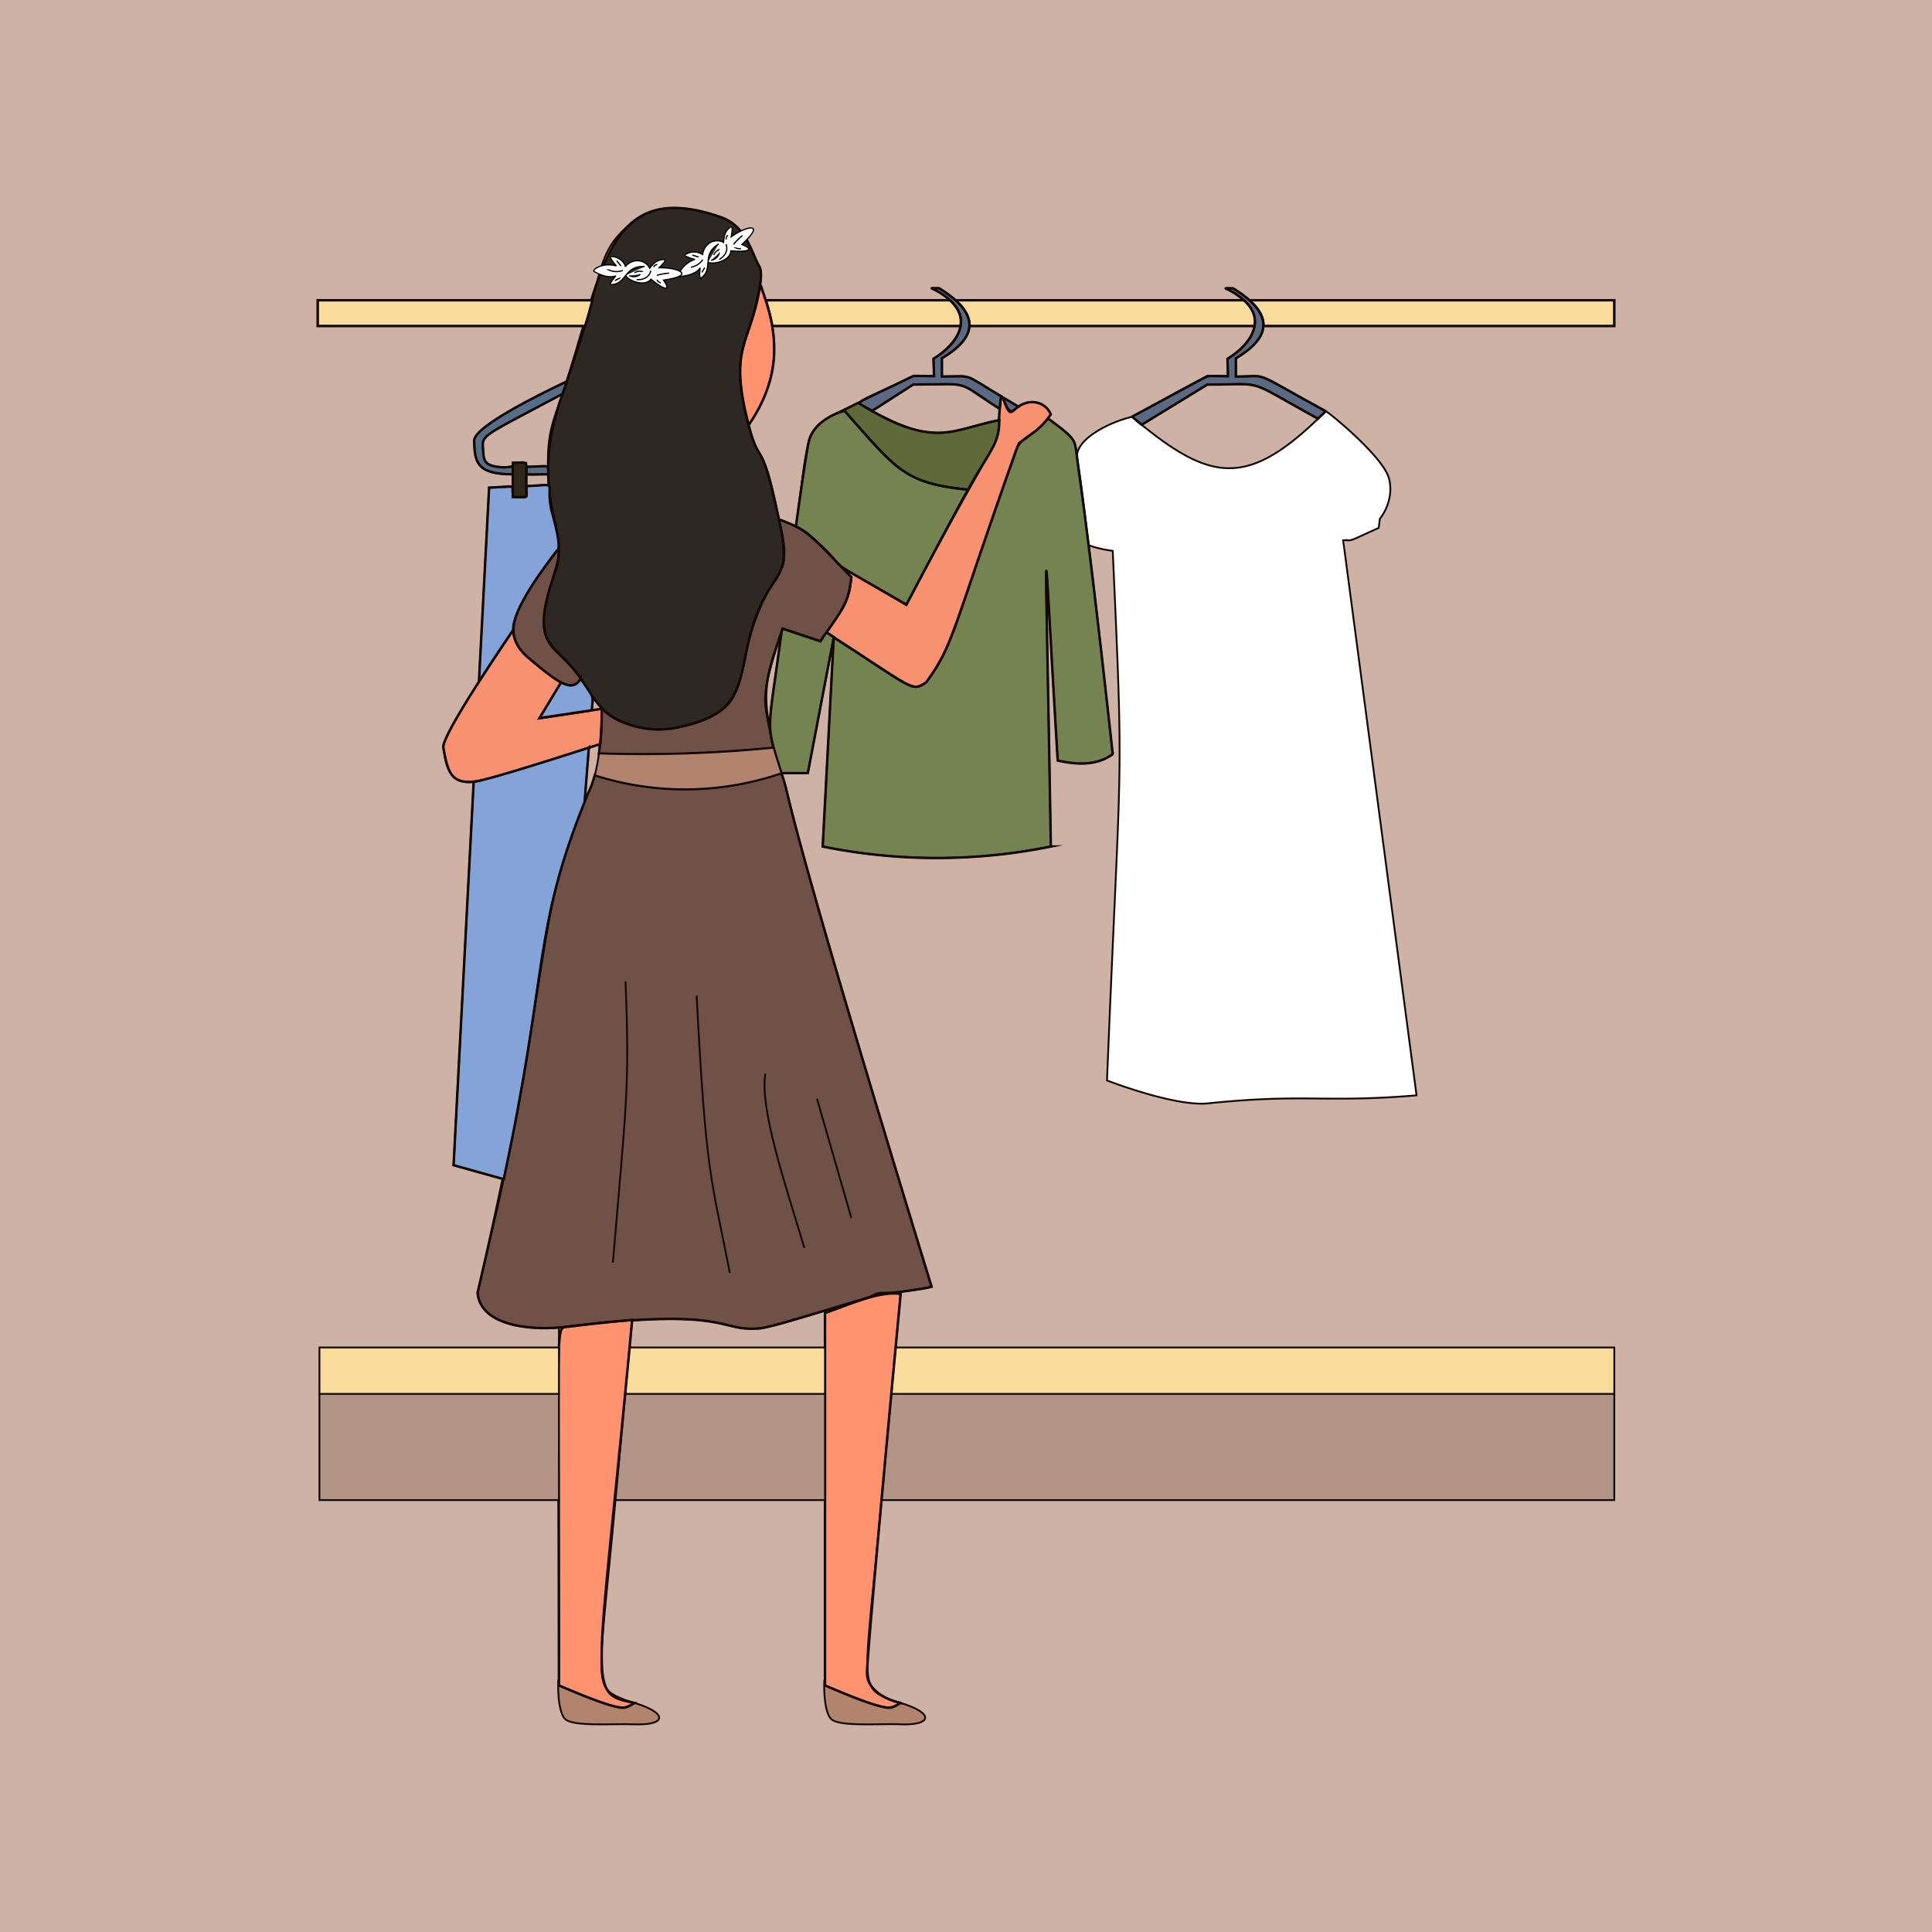 <svg xmlns="http://www.w3.org/2000/svg" viewBox="0 0 700 700"><path fill="#ceb2a6" d="M0 0h700v700H0z"/><path fill="#b29587" d="M584.89 505.04v38.47H319.4l3.54-38.47h261.95z"/><path fill="#f9db9b" d="M584.89 488.22v16.82H322.94l1.57-16.82h260.38z"/><path d="M584.89 108.79v9.34H457.75c.16-3-1.47-6.14-5-9.34z" fill="#f9db9b" stroke="#120900" stroke-miterlimit="10" stroke-width=".9"/><path d="M513.24 396.84c-33.82 2.81-40.31-.74-75.6 2.9-12 1.25-36.55-8.3-36.55-8.3 5-123.93 6.17-101.38 2.07-191.9a40.82 40.82 0 01-8.68-2c-.09 0-2.36-20.32-4.27-32.22 0-6.73 12.56-12.66 19.92-14.32.14 0 .05-.06.93.71.13.13 1.56 1.33 2.61 2.19 26 21.24 39.3 22.45 66.76-5 14.76 11.52 31.13 25.64 19.52 39-.56 4.43 1.57 2.43-10.39 7.8-4.21.01-5.86-22.33 23.68 201.14z" fill="#fff"/><path d="M480.33 149c-.31.3-1.3 1.29-2.81 2.69-27.18-14.82-18.13-12.35-40.08-12.35l-23.77 14.56c-.93-.75-2.41-2-3.44-2.92-.13 0-2.56 1.35 27.27-14.75l7.41.07c-.06-2.31-.17-6.3-.17-6.3 8.94-5.38 13.84-14 5.95-21.18-5.51-5-9.55-4.36-3.91-4.36 14.43 8.95 14.49 17.37 1 25.37v6.61c12.6-.03 4.86-2.54 32.55 12.56z" fill="#5a6a84" stroke="#120900" stroke-miterlimit="10" stroke-width=".9"/><path d="M450.69 108.79c3.54 3.21 4.38 6.42 3.84 9.34H351.21c.16-3-1.47-6.14-5-9.34z" fill="#f9db9b" stroke="#120900" stroke-miterlimit="10" stroke-width=".9"/><path d="M403.16 273.26c-5.54 4-12.45 4-19.93 2.29-5.54-91.4-4.71-101.72-2.49 31.16a207.63 207.63 0 01-82.66 0l4-75.83c29.42 19 28 19.71 33.38 16.43 10.21-13.79 9.12-17.94 33.63-86.81 5.42-3.61 7.94-5.6 10.55-8.91 10.81 7.77 9.64 8 10.56 13.7.01 2.02 3.38 20.2 12.96 107.97z" fill="#758351" stroke="#120900" stroke-miterlimit="10" stroke-width=".9"/><path d="M380.74 150.11c-5.23 7.81-10.82 8.09-12.37 12.43-23.68 66.47-22.68 71-32.9 84.77-5.39 3.31-3.64 2.74-36.05-18.15 6.05-8.93 8-10.67 9-20.06-4.71-4.86-9.49-7.06 19.94 10 36.48-69.64 32.54-53.74 33.81-70.91.9-11.72 1.9 3.63 4.82.72 5.01-5.05 11.6-3.79 13.75 1.2z" fill="#f89170" stroke="#120900" stroke-miterlimit="10" stroke-width=".9"/><path d="M362.73 143.58c0 .27-.28 1.43-.52 4.57-16.65-10.61-9.36-8.84-31.31-8.84-14.95 9.59-14.85 9.59-15 9.51-6.9-3.82-8.9-.91 15.1-12.62l7.41.07c-.06-2.31-.17-6.3-.17-6.3 8.94-5.38 13.84-14 5.95-21.18-5.51-5-9.55-4.36-3.91-4.36 14.43 8.95 14.49 17.37 1 25.37v6.61c11.87 0 7.02-1.41 21.45 7.17z" fill="#5a6a84" stroke="#120900" stroke-miterlimit="10" stroke-width=".9"/><path d="M362.05 152.19c0 8.84-3.14 10.51-11.35 25.25-23.36-2.41-25.49-7-44.73-28.57-2.34.56-6.17 2.63 5-2.91 27.38 17.12 33.79 9.68 51.08 6.23z" fill="#5e6a39" stroke="#120900" stroke-miterlimit="10" stroke-width=".9"/><path d="M350.7 177.44c-7.05 12.75-16.18 29.95-22.3 41.62-37.62-21.75-16.11-8.57-35.31-25.33a22.93 22.93 0 00-4.73-2.92c2.21-15.88 4.07-28.47 4.73-31.12 1.41-5.61 7.86-9.63 12.88-10.82 18.68 20.94 21.23 26.13 44.73 28.57z" fill="#758351" stroke="#120900" stroke-miterlimit="10" stroke-width=".9"/><path d="M344.15 108.79c3.54 3.21 4.38 6.42 3.84 9.34h-68.18a71.24 71.24 0 00-2.39-9.34z" fill="#f9db9b" stroke="#120900" stroke-miterlimit="10" stroke-width=".9"/><path d="M326.32 617c12.57 3.84 11.14 8.18 0 7.75-8-.31-22.31.95-25.19-1.94-3.66-3.65-2.22-20.26-2.22-12.18 22.37 9.43 23.15 9.01 27.41 6.37z" fill="#b2846d"/><path d="M337.54 466.2c-2.23.75-14.21 2.25-14.49 2.25-4.37-.34-41.71 12.34-47.81 12.85-15.34 1.31-10-7.89-70.2-.56-12.21 1.48-31-.13-32-12.4 29.61-126.89 19.05-133.64 40.7-182.4a35 35 0 001.75-5.07 107.71 107.71 0 0067.62-.75c4.13 11.54-2.32 1.07 54.43 186.08z" fill="#6f5147" stroke="#120900" stroke-miterlimit="10" stroke-width=".9"/><path d="M326.29 617a15.12 15.12 0 01-3.29 1.67c-3.69.92-20.58-6.55-24.09-8V475.76c10.23-3.71 20.17-8.08 27.41-6.93-.76 8.14-12.18 129.22-12.18 137.35 0 5.97 6.69 9.67 12.15 10.82z" fill="#ff936f" stroke="#120900" stroke-miterlimit="10" stroke-width=".9"/><path d="M308.46 209.1c-1.06 9.56-2.78 10.92-11.21 23.26l-13.71-4.57c-6.59 19.17-8 24-3 43.12A474.72 474.72 0 01217 273c1.66-12.66.43-16.13 1.14-16.22 12.62 13 43.57 6.61 47.92-5.32 4.26-7.67 2.75-19.32 12-37 5.58-10.6 7.92-7.18 4.12-26.3 10.21 3.84 10.28 4.42 26.28 20.94z" fill="#6f5147" stroke="#120900" stroke-miterlimit="10" stroke-width=".9"/><path d="M302.09 230.88l-9.41 49.24h-9.55c-6-19-5-13.18.05-51.23l.36-1.1 13.71 4.57c2.75-4.02 1.46-3.66 4.84-1.48z" fill="#758351" stroke="#120900" stroke-miterlimit="10" stroke-width=".9"/><path fill="#b29587" d="M298.91 505.04v38.47h-75.9l3.53-38.47h72.37z"/><path fill="#f9db9b" d="M298.91 488.22v16.82h-72.37l1.57-16.82h70.8z"/><path d="M283.13 192.48c4.3 20.3-6.91 13.46-12.88 44.44-3.13 16.26-5.62 22.31-24.51 26.59-12.28 2.79-23.54-2.4-27.78-7-2.71-2.89-5-6.88-7.59-10.68-9.39-14-19.25-10.17-9.07-39.26 5.25-15-10.31-27.22 2.51-63.91 14.57-41.7 14.73-78.84 57.3-64 9.56 3.32 11.22 13.29 14 17.86 1.15 1.9.3 6.5.3 6.69-3.31 22-11.77 21.77-4.17 50.8 4.51 17.12 3.94.7 11.89 38.47z" fill="#2d2824" stroke="#120900" stroke-miterlimit="10" stroke-width=".9"/><path d="M280.5 270.91c1.37 5.2 2.63 9.21 2.63 9.21a107.71 107.71 0 01-67.62.75A62.23 62.23 0 00217 273a474.72 474.72 0 0063.5-2.09z" fill="#b2846d"/><path d="M271.26 154c-7.62-29.12.86-28.83 4.17-50.8 7.17 18.19 7.57 33.66-4.17 50.8z" fill="#ff936f" stroke="#120900" stroke-miterlimit="10" stroke-width=".9"/><path d="M229.93 617c12.47 3.81 11.26 8.19 0 7.75-8-.31-22.32.95-25.2-1.94-3.65-3.65-2.22-20.27-2.22-12.18 21.6 9.09 22.94 9.14 27.42 6.37z" fill="#b2846d"/><path d="M229.89 617a15.12 15.12 0 01-3.29 1.67c-3.71.93-20.64-6.58-24.09-8 0-129.88-1.35-129.4 2.53-129.87 10.74-1.31 18.34-2.1 24-2.57-12.63 136.57-16.99 135.08.85 138.77z" fill="#ff936f" stroke="#120900" stroke-miterlimit="10" stroke-width=".9"/><path d="M218 256.81a121.54 121.54 0 01-.53 12.77c-51.6 16.92-53.67 19.09-56.83 1.33-.79-4.41 22.82-39 25.35-42.69.06 3.25 1.52 6.77 5.8 10.37 5.56 4.67 9.1 7.32 11.57 8.64l-7.84 13z" fill="#f89170" stroke="#120900" stroke-miterlimit="10" stroke-width=".9"/><path d="M214.4 257.35l-18.92 2.83 7.84-13c3 1.61 5.37 1.65 7.05-1.36 5.29 7.92 4.49 5.75 4.03 11.53z" fill="#83a3d9" stroke="#120900" stroke-miterlimit="10" stroke-width=".9"/><path d="M115.11 108.79h99.54c-.78 3-1.67 6.16-2.64 9.34h-96.9z" fill="#f9db9b" stroke="#120900" stroke-miterlimit="10" stroke-width=".9"/><path d="M213.35 270.9l-1.53 19.66c-18.85 47-13 60.56-29.31 136.69l-18.17-5.07 7.28-138.89c5.57-.72 36.38-10.67 41.73-12.39z" fill="#83a3d9" stroke="#120900" stroke-miterlimit="10" stroke-width=".9"/><path d="M210.37 245.87c-3.07 5.5-8.65 1.09-18.62-7.28-10.93-9.2-5.45-18.72 10-39.05l.76-.11a22.13 22.13 0 01-1.18 7.18c-10.2 29.06-.33 25.39 9.04 39.26z" fill="#6f5147" stroke="#120900" stroke-miterlimit="10" stroke-width=".9"/><path d="M205.38 138.2c-.54 1.56-1.07 3.06-1.57 4.5-31.91 17.08-29 14.36-28.67 21.68.13 3 1.38 4 4 4.56 7.24 1.55 6.65-2.23 6.65 2.91-13 0-13.82-4.31-14-12.16-.09-5.22 24.85-17.38 33.59-21.49z" fill="#566e8a" stroke="#120900" stroke-miterlimit="10" stroke-width=".9"/><path fill="#b29587" d="M115.74 505.04h86.78v38.47h-86.78z"/><path fill="#f9db9b" d="M115.74 488.22h86.78v16.82h-86.78z"/><path d="M200.05 185.84c.1.37 3.95 13.36 1.67 13.7-4.8 6.33-15.92 21-15.77 28.68 0 0-6.17 9-12.42 18.73l3.68-70.26c10-.41 8.59-1.58 8.59 3.33 6.15 0 4.88 1 4.88-3.88 12.84-.54 6.37-2.28 9.37 9.7z" fill="#83a3d9" stroke="#120900" stroke-miterlimit="10" stroke-width=".9"/><path d="M198.64 171.85c-9.55 0-8 .91-8-2.71 8.97-.14 7.86-1.21 8 2.71z" fill="#566e8a" stroke="#120900" stroke-miterlimit="10" stroke-width=".9"/><path d="M190.68 176.14c0 4.89 1.27 3.88-4.88 3.88V167.7c5.96 0 4.88-1.88 4.88 8.44z" fill="#2f271c" stroke="#120900" stroke-miterlimit="10" stroke-width=".9"/><path d="M319.4 543.51c-6.12 67.23-8.6 67.57 3.24 72.32m-23.73-7.44v-64.88m27.38 73.46l.03.01m-.03.02a23.94 23.94 0 01-3.65-1.14z" fill="none" stroke="#120900" stroke-miterlimit="10" stroke-width=".66"/><path d="M326.32 617c12.57 3.84 11.14 8.18 0 7.75-8-.31-22.31.95-25.19-1.94-3.66-3.65-2.22-20.26-2.22-12.18 22.37 9.43 23.15 9.01 27.41 6.37zm-96.43-.03l.04.01M223 543.51c-6.12 67.23-8.6 67.56 3.24 72.32m2.81-137.66l-.94 10.05m-25.6 0v-7.21m0 127.38v-64.88M229.89 617a23.63 23.63 0 01-3.64-1.14z" fill="none" stroke="#120900" stroke-miterlimit="10" stroke-width=".66"/><path d="M229.93 617c12.47 3.81 11.26 8.19 0 7.75-8-.31-22.32.95-25.2-1.94-3.65-3.65-2.22-20.27-2.22-12.18 21.6 9.09 22.94 9.14 27.42 6.37zm-18.11-326.44c2.15-5.32 2.64-5.78 3.69-9.69m83.4 207.35v-12.46c36.09-13.07-15.2 4.83-23.67 5.54-15.34 1.31-10-7.89-70.2-.56-12.21 1.48-31-.13-32-12.4 8.22-35.22 7.44-31.69 9.45-41.09" fill="none" stroke="#120900" stroke-miterlimit="10" stroke-width=".66"/><path d="M323.05 468.45c-14.17 2-14 4.52-5.86.38 1.19-.6 3.75-.54 5.86-.38zM271.26 154c4.37 16.65 4.86 3.56 11 34.18m-67.61-79.39c3.78-14.73 4.75-21.9 17.39-30.12 8.3-5.4 19.52-3.32 29.07 0s11.22 13.29 14 17.86c1.15 1.9.3 6.5.3 6.69m-70.03 34.98c0-.18 3.4-9.43 6.63-20.07m6.17 138.65a33 33 0 01-3.4-4.22m-15.93-76.77c-1.19-17.64.92-21.52 5-33.09" fill="none" stroke="#120900" stroke-miterlimit="10" stroke-width=".66"/><path d="M279.81 118.13c2.09 11.81-.37 23.89-8.55 35.89-5.73-21.89-2.25-27 .44-35.89 5-16.68 2.78-18.51 5.72-9.34M218 256.55c.06.84 11.7 10.61 27.78 7 19.27-4.37 21.46-10.73 24.51-26.59 6.62-34.4 17.66-20.31 12-48.72 1.22.46 3.7 1.42 6.1 2.61M217 273q.22-1.74.39-3.42m65.78-40.67c-7.25 22.44-6.72 23.86-4.53 34.2m45.87 225.11l1.81-19.39s-1.45-.23-3.27-.38c.28 0 12.26-1.5 14.49-2.25-56.75-185-50.3-174.54-54.41-186.08a107.71 107.71 0 01-67.62.75A62.23 62.23 0 00217 273a474.72 474.72 0 0063.46-2.09m82.27-127.33c.78.46.59.26.59.36m-1.27 8.25c0-1.41.06-2.79.16-4m-62.79 80.97c6.05-8.93 8-10.67 9-20.06l-3.42-3.57m64-58.2c5.37-3.36 10-1.14 11.72 2.78 0 0-.4.6-1.09 1.48" fill="none" stroke="#120900" stroke-miterlimit="10" stroke-width=".66"/><path d="M302.09 230.88l-9.41 49.24h-9.55c-6-19-5-13.18.05-51.23l.36-1.1 13.71 4.57c2.75-4.02 1.46-3.66 4.84-1.48z" fill="none" stroke="#120900" stroke-miterlimit="10" stroke-width=".66"/><path d="M394.48 197.51c4 33.05 8.68 75.75 8.68 75.75-5.54 4-12.45 4-19.93 2.29-5.54-91.4-4.71-101.72-2.49 31.16a207.63 207.63 0 01-82.66 0l4-75.83c29.42 19 28 19.71 33.38 16.43 10.21-13.79 9.12-17.94 33.63-86.81 5.42-3.61 7.94-5.6 10.55-8.91 10.81 7.77 9.64 8 10.56 13.7" fill="none" stroke="#120900" stroke-miterlimit="10" stroke-width=".66"/><path d="M350.7 177.44c-7.05 12.75-16.18 29.95-22.3 41.62-37.62-21.75-16.11-8.57-35.31-25.33a22.93 22.93 0 00-4.73-2.92c4.64-33.29 3.19-35.71 15.05-41.1" fill="none" stroke="#120900" stroke-miterlimit="10" stroke-width=".66"/><path d="M316 148.87c24.07 13.1 27.81 7 46.05 3.32 0 8.84-3.14 10.51-11.35 25.25-23.36-2.41-25.49-7-44.73-28.57-2.34.56-6.17 2.63 5-2.91m.31.2c.94.57 2.71 1.61 4.62 2.66m28.25-40.03c-5.51-5-9.55-4.36-3.91-4.36a41.28 41.28 0 015.94 4.36" fill="none" stroke="#120900" stroke-miterlimit="10" stroke-width=".66"/><path d="M351.21 118.13c-.22 4-3.62 7.91-9.93 11.67v6.61c11.87 0 7-1.43 21.45 7.17 0 .27-.28 1.43-.52 4.57-16.65-10.61-9.36-8.84-31.31-8.84-14.95 9.59-14.85 9.59-15 9.51-4.72-2.62-4.66-2.68-4.84-2.79s-1.66.69 19.9-9.83l7.41.07c-.06-2.31-.17-6.3-.17-6.3s8.55-5.14 9.79-11.84" fill="none" stroke="#120900" stroke-miterlimit="10" stroke-width=".66"/><path d="M369 147.33c-2.34 1.44-2.92 4.15-5.7-3.39z" fill="#5a6a84" stroke="#120900" stroke-miterlimit="10" stroke-width=".9"/><path d="M457.75 118.13c-.22 4-3.62 7.91-9.93 11.67v6.61c12.56 0 4.82-2.51 32.51 12.56m-29.64-40.18c-5.51-5-9.55-4.36-3.91-4.36a41.28 41.28 0 015.94 4.36" fill="none" stroke="#120900" stroke-miterlimit="10" stroke-width=".66"/><path d="M410.13 151c31.83-17.17 24.9-14.79 34.78-14.7-.06-2.31-.17-6.3-.17-6.3s8.55-5.14 9.79-11.84" fill="none" stroke="#120900" stroke-miterlimit="10" stroke-width=".66"/><path d="M477.52 151.66c-27.18-14.82-18.13-12.35-40.08-12.35l-23.77 14.56" fill="none" stroke="#120900" stroke-miterlimit="10" stroke-width=".66"/><path d="M480.33 149c.3-.3 20.94 16.41 22.94 24.4 2.07 8.31-3.32 14.54-3.32 14.54l-.42 3.33c-11.7 5.25-9 4.47-12.88 4.47l26.59 201.13c-33.82 2.81-40.31-.74-75.6 2.9-12 1.25-36.55-8.3-36.55-8.3 5-123.93 6.17-101.38 2.07-191.9a40.82 40.82 0 01-8.68-2c-.09 0-2.36-20.32-4.27-32.22 0-6.73 12.56-12.66 19.92-14.32.14 0 .05-.06.93.71.13.13 1.56 1.33 2.61 2.19 26 21.07 39.33 22.41 66.66-4.93zM214.4 257.35l3.56-.54a121.54 121.54 0 01-.53 12.77l-4.08 1.32m-41.73 12.39c-9.81 1.36-10.24-8-11-12.38-.61-3.38 12.93-23.81 12.93-24m28.93-47.48c-.06 9.16-12 28.06-.35 37.08a38.72 38.72 0 018.24 9.36m-7.05 1.36c-2.47-1.32-6-4-11.57-8.64-4.28-3.6-5.74-7.12-5.8-10.37" fill="none" stroke="#120900" stroke-miterlimit="10" stroke-width=".66"/><path d="M190.68 176.14c12.84-.54 6.37-2.28 9.37 9.7.1.37 3.95 13.36 1.67 13.7-4.8 6.33-15.92 21-15.77 28.68 0 0-6.17 9-12.42 18.73l3.68-70.26 8.59-.35m28.6 81.01l-18.92 2.83 7.84-13c3 1.61 5.37 1.65 7.05-1.36 5.29 7.92 4.49 5.75 4.03 11.53zm-1.05 13.55l-1.53 19.66c-18.85 47-13 60.56-29.31 136.69l-18.17-5.07 7.28-138.89c5.57-.72 36.38-10.67 41.73-12.39zm1.3-162.11c-.78 3-1.67 6.16-2.64 9.34h-96.9v-9.34zM348 118.13h-68.19a71.24 71.24 0 00-2.39-9.34h66.73c3.54 3.21 4.38 6.42 3.85 9.34zm106.53 0H351.21c.16-3-1.47-6.14-5-9.34h104.48c3.54 3.21 4.38 6.42 3.84 9.34zm-1.81-9.34h132.17v9.34H457.75c.16-3.02-1.47-6.13-5.03-9.34zM202.51 505.04v38.47h-86.77v-38.47m183.17 0v38.47h-75.9l3.53-38.47m358.35 0v38.47H319.4l3.54-38.47" fill="none" stroke="#120900" stroke-miterlimit="10" stroke-width=".66"/><path fill="none" stroke="#120900" stroke-miterlimit="10" stroke-width=".66" d="M115.74 488.22h86.78v16.82h-86.78zm112.37 0h70.8v16.82h-72.37l1.57-16.82zm96.4 0h260.38v16.82H322.94l1.57-16.82zM190.68 169.14c8.94-.16 7.86-1.21 8 2.71h-8m-4.88 0c-13 0-13.82-4.31-14-12.16-.11-5.22 24.83-17.38 33.57-21.49-.54 1.56-1.07 3.06-1.57 4.5-31.91 17.08-29 14.36-28.67 21.68.24 5.29 4.81 4.82 10.66 4.81"/><path d="M185.8 169.19c0-2-1-1.49 4.88-1.49V180c-6.48 0-4.88 2.22-4.88-10.81zm40.84 186.37c1.56 39.08.24 44.28-4.57 101.92m30.32-96.78c3.48 66 5.12 65.08 12.05 100.52M277.31 389c-2.11 12.71 7.13 39.82 14.13 63.13m17.02-10.85l-12.45-43.2" fill="none" stroke="#120900" stroke-miterlimit="10" stroke-width=".66"/><path d="M256.49 95c2.63 1.13 8.4-1 8.3-4.12 5.39.53 9.31-.22 4-2.3 9.05-8.38 1.44-6.65-3.85-2.78.27-1.68.8-4.42-.52-3.35-1.85 1.51-2.14 3.23-2.25 5.38-2.63-1.5-6.88-.2-7.61 4.39a5.71 5.71 0 00-6.09-.09c-.68.39-.47.61 1.77 1.43 1.54.57 2 .15.5.84-4 1.82-5.61 6-4.35 5.8s5.14-.43 7.24-3c.09.15-.6 4.31.57 3.4 4.42-3.44-.2-8.33 6.17-12.2m.23 5.6c2.53-1.4 3.23-3.83 2.42-5.54m-2.48 2.01a3.19 3.19 0 00-1.92 1.93m2.01-.76a3.62 3.62 0 01-3 2.65m8.17-5.77a21.45 21.45 0 013.2-3.17m-18.64 11.47a6.78 6.78 0 004.28-2.74m-3.8-1.66c.76.26 1.53.49 2.32.69m2.2 3.89a7.72 7.72 0 00-1 1.72m12.36-8.88a2.67 2.67 0 001.78.19m-4.81-4.8a1.61 1.61 0 00-.58 1.5" fill="#fff" stroke="#000" stroke-miterlimit="10" stroke-width=".45"/><path d="M226.67 99.8c1.52 2.43 7.48 4 9.17 1.33 4.14 3.5 7.79 5.1 4.58.36 12.21-1.76 5-4.66-1.59-4.47 1.18-1.24 3.17-3.19 1.47-3-2.38.19-3.59 1.44-4.9 3.14-1.31-2.72-5.55-4.07-8.76-.7a5.69 5.69 0 00-5-3.53c-.78-.07-.73.24.64 2.18 1 1.34 1.59 1.27-.06 1-4.33-.78-8 1.71-6.88 2.31s4.48 2.55 7.69 1.6c0 .18-2.93 3.21-1.45 3.12 5.59-.32 4.56-7 12-6.54m-2.94 4.68c2.88.28 4.84-1.31 5.14-3.19m-3.2.28a3.14 3.14 0 00-2.67.5m2.09.52a3.62 3.62 0 01-4 .46m10-.1a21 21 0 014.45-.78m-21.86-1.16a6.77 6.77 0 005.08.18m-2.18-3.52c.48.65 1 1.27 1.51 1.88m-.4 4.47a8 8 0 00-1.79.86m15.19-.32a2.75 2.75 0 001.37 1.17m-1.22-6.69a1.59 1.59 0 00-1.33.91" fill="#fff" stroke="#000" stroke-miterlimit="10" stroke-width=".45"/></svg>